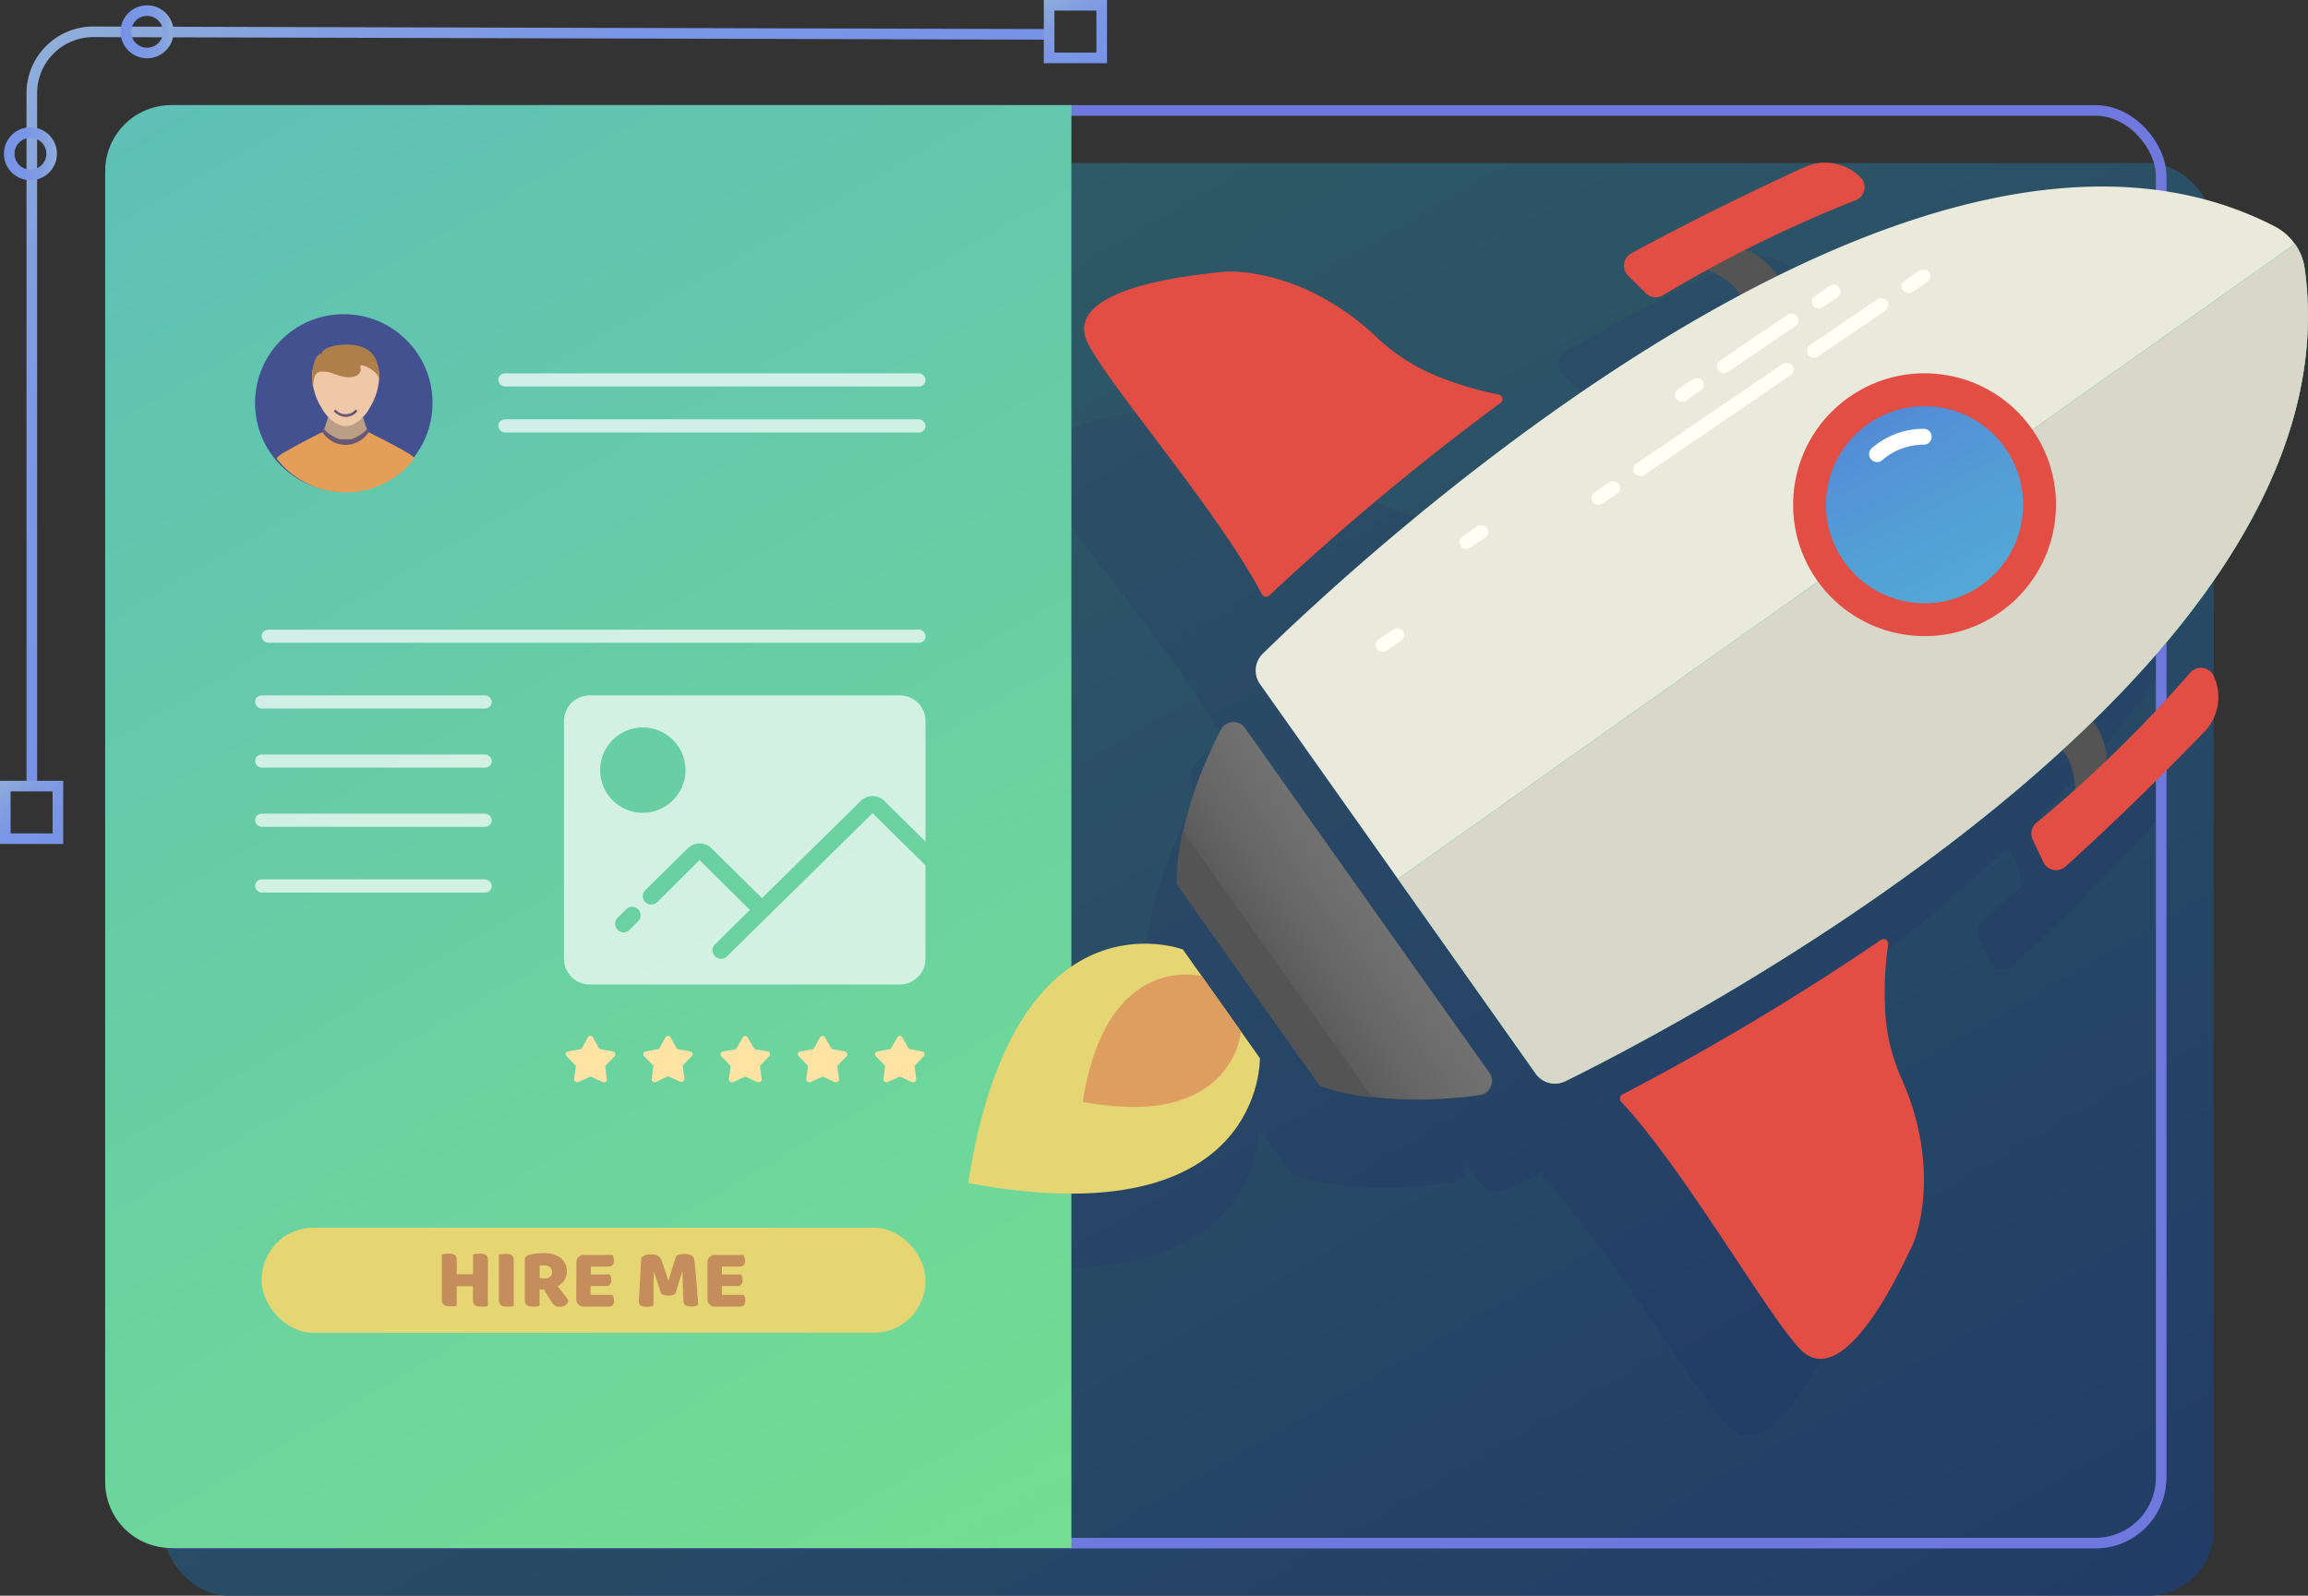 <svg xmlns="http://www.w3.org/2000/svg" xmlns:xlink="http://www.w3.org/1999/xlink" viewBox="0 0 435.3 301"><rect x="0" y="0" width="435.3" height="301" fill="#333333" stroke="none"/><defs><style>.cls-1,.cls-17,.cls-29,.cls-30,.cls-31,.cls-32,.cls-33,.cls-6{fill:none}.cls-2{fill:url(#Degradado_sin_nombre_307)}.cls-3{clip-path:url(#clip-path)}.cls-4{opacity:.1}.cls-5{fill:#1b1464}.cls-6{stroke:#6f79dd}.cls-17,.cls-29,.cls-30,.cls-31,.cls-32,.cls-33,.cls-6{stroke-miterlimit:10}.cls-29,.cls-30,.cls-31,.cls-32,.cls-33,.cls-6{stroke-width:2px}.cls-7{fill:url(#Degradado_sin_nombre_19)}.cls-8{fill:#e24e44}.cls-9{fill:#545454}.cls-10{fill:#eaeadc}.cls-11{fill:url(#Degradado_sin_nombre_150)}.cls-12{fill:#22b473}.cls-13{fill:#e5d573}.cls-14{fill:#dd9e5f}.cls-15{fill:#d8d7ca}.cls-16{fill:url(#Degradado_sin_nombre_8)}.cls-17{stroke:#fff;stroke-linecap:round;stroke-width:3px}.cls-18{fill:#fffff3}.cls-19{fill:#445191}.cls-20{fill:#e59e57}.cls-21{fill:#675876}.cls-22{fill:#ba9e86}.cls-23{fill:#efc8a8}.cls-24{fill:#af7f4a}.cls-25,.cls-28{opacity:.7}.cls-26,.cls-28{fill:#fff}.cls-27{fill:#ffe3a4}.cls-29{stroke:url(#Degradado_sin_nombre_185)}.cls-30{stroke:url(#Degradado_sin_nombre_185-2)}.cls-31{stroke:url(#Degradado_sin_nombre_185-3)}.cls-32{stroke:url(#Degradado_sin_nombre_185-4)}.cls-33{stroke:url(#Degradado_sin_nombre_185-5)}.cls-34{fill:#c48d5b}</style><linearGradient id="Degradado_sin_nombre_307" x1="328.73" y1="347.03" x2="119.55" y2="-15.28" gradientUnits="userSpaceOnUse"><stop offset="0" stop-color="#213c66"/><stop offset="1" stop-color="#326066"/></linearGradient><clipPath id="clip-path"><rect class="cls-1" x="20.83" y="20.83" width="386.78" height="270.25" rx="12.39" ry="12.39"/></clipPath><linearGradient id="Degradado_sin_nombre_19" x1="194.63" y1="296.29" x2="33.5" y2="17.21" gradientUnits="userSpaceOnUse"><stop offset="0" stop-color="#73de91"/><stop offset="1" stop-color="#5ec0b6"/></linearGradient><linearGradient id="Degradado_sin_nombre_150" x1="308.24" y1="134.81" x2="232.86" y2="187.32" gradientUnits="userSpaceOnUse"><stop offset="0" stop-color="gray"/><stop offset=".39" stop-color="#7e7e7e"/><stop offset=".62" stop-color="#757575"/><stop offset=".8" stop-color="#676767"/><stop offset=".96" stop-color="#545454"/><stop offset="1" stop-color="#4d4d4d"/></linearGradient><linearGradient id="Degradado_sin_nombre_8" x1="405.57" y1="176.01" x2="327.41" y2="27.73" gradientTransform="rotate(35.3 362.969 95.203)" gradientUnits="userSpaceOnUse"><stop offset="0" stop-color="#53bbd6"/><stop offset=".21" stop-color="#53b8d6"/><stop offset=".39" stop-color="#53add6"/><stop offset=".55" stop-color="#539cd6"/><stop offset=".7" stop-color="#5384d6"/><stop offset=".85" stop-color="#5365d6"/><stop offset=".99" stop-color="#533fd6"/><stop offset="1" stop-color="#533cd6"/></linearGradient><linearGradient id="Degradado_sin_nombre_185" x1="102.89" y1="78.79" x2="35.26" y2="-11.46" gradientUnits="userSpaceOnUse"><stop offset="0" stop-color="#7793e7"/><stop offset=".43" stop-color="#7a96e6"/><stop offset=".74" stop-color="#829fe1"/><stop offset="1" stop-color="#8faed9"/></linearGradient><linearGradient id="Degradado_sin_nombre_185-2" x1="207.83" y1="12.63" x2="197.82" y2="-.72" xlink:href="#Degradado_sin_nombre_185"/><linearGradient id="Degradado_sin_nombre_185-3" x1="10.96" y1="159.92" x2=".96" y2="146.56" xlink:href="#Degradado_sin_nombre_185"/><linearGradient id="Degradado_sin_nombre_185-4" x1="22.74" y1="6" x2="32.74" y2="6" xlink:href="#Degradado_sin_nombre_185"/><linearGradient id="Degradado_sin_nombre_185-5" x1=".74" y1="29" x2="10.74" y2="29" xlink:href="#Degradado_sin_nombre_185"/></defs><title>UI-Designer-Icon</title><g id="Capa_2" data-name="Capa 2"><g id="Capa_1-2" data-name="Capa 1"><rect class="cls-2" x="30.75" y="30.75" width="386.78" height="270.25" rx="12.39" ry="12.39"/><g class="cls-3"><g class="cls-4"><path class="cls-5" d="M274.9 101a.89.89 0 0 0-.36-1.6 62.93 62.93 0 0 1-11.18-3.12 36.47 36.47 0 0 1-11.85-7.13c-14-13.11-28.16-12.77-30.14-12.44s-31.25 2.79-25.31 14c3.68 6.95 18.81 24.33 28.62 39 2 2.94 3.74 5.78 5.14 8.39a.89.89 0 0 0 1.41.22A493.57 493.57 0 0 1 274.9 101zM347 249.19c.92-1.78 5.59-15.17-2.59-32.5a36.47 36.47 0 0 1-3.15-13.47 62.93 62.93 0 0 1 .46-11.59.89.89 0 0 0-1.41-.84 493.57 493.57 0 0 1-48.88 30.11.89.89 0 0 0-.22 1.41c2.05 2.14 4.21 4.68 6.4 7.47 10.91 13.83 22.82 33.55 28.3 39.19 8.85 9.1 20.17-17.97 21.09-19.78zm14.54-51.63l.79-.61-.8.59z"/><path class="cls-5" d="M378.7 159.88a13.2 13.2 0 0 1 2.58 7.4q-3.56 3.28-7.36 6.56a2.69 2.69 0 0 0-.67 3.22l2.09 4.26a2.69 2.69 0 0 0 4.25.78c10.21-9.45 19.72-19.24 26.1-26a9.53 9.53 0 0 0 1.62-10.73 2.68 2.68 0 0 0-4.47-.54 223.64 223.64 0 0 1-15.71 16.92 12.68 12.68 0 0 0-2.68-7.44c25.31-25.38 44-55.48 39.23-86.86a10.68 10.68 0 0 0-1.93-4.67 10.68 10.68 0 0 0-3.86-3.27c-28.39-14.2-62.78-5.62-94.71 10.68a12.68 12.68 0 0 0-6.26-4.83 223.64 223.64 0 0 1 20.92-9.76 2.68 2.68 0 0 0 .85-4.42A9.53 9.53 0 0 0 328 49.4c-8.4 4-20.64 10-32.77 16.86a2.69 2.69 0 0 0-.56 4.29l3.41 3.29a2.69 2.69 0 0 0 3.27.35q4.29-2.62 8.5-5a13.2 13.2 0 0 1 6.25 4.72c-42.91 23.64-80.08 59.52-90.15 69.63a4.48 4.48 0 0 0-.45 5.8l3.05 4.19a2.7 2.7 0 0 0-4.59.38c-8.73 17.36-8 29.53-8 29.53l6.41 8.8S190 180.46 182 237.36c56.62 9.82 55.31-24.57 55.31-24.57l6.41 8.8s11.35 4.41 30.56 1.41a2.7 2.7 0 0 0 1.77-4.25l3.05 4.25a4.48 4.48 0 0 0 .5.57 4.49 4.49 0 0 0 5.12.75c12.75-6.49 58.28-30.86 93.98-64.44z"/></g></g><rect class="cls-6" x="20.83" y="20.83" width="386.78" height="270.25" rx="12.39" ry="12.39"/><path class="cls-7" d="M32.29 19.83h169.78V292H32.29a12.45 12.45 0 0 1-12.45-12.45V32.29a12.45 12.45 0 0 1 12.45-12.46z"/><path class="cls-8" d="M205.22 64.83c3.55 6.92 18.27 24.31 27.78 38.9 1.92 2.94 3.62 5.76 5 8.36a.88.88 0 0 0 1.39.24A488.08 488.08 0 0 1 283 76a.88.88 0 0 0-.34-1.58 62.23 62.23 0 0 1-11-3.23 36.06 36.06 0 0 1-11.6-7.19c-13.65-13.15-27.67-13-29.63-12.7s-30.94 2.37-25.21 13.53z"/><path class="cls-9" d="M394.15 135.27s4.82 5.28 2.53 11.25-5.28 4.82-5.28 4.82 1.18-10.61-6.75-12.6zm-58.37-82.44s-3.38-6.3-9.77-6.12-6.3 3.38-6.3 3.38 10.4 2.41 9.65 10.55z"/><path class="cls-8" d="M350.87 33.42a2.65 2.65 0 0 1-.9 4.36 245.38 245.38 0 0 0-36.33 17.92 2.66 2.66 0 0 1-3.23-.39L307.08 52a2.66 2.66 0 0 1 .61-4.23c12.08-6.58 24.26-12.4 32.62-16.23a9.43 9.43 0 0 1 10.56 1.88z"/><path class="cls-10" d="M429.06 42.72c-67.94-35.12-172.85 62.94-190.9 80.59a4.43 4.43 0 0 0-.52 5.73l26 36.74 26 36.74a4.43 4.43 0 0 0 5.58 1.41c22.64-11.16 150-77.54 139.43-153.29a10.59 10.59 0 0 0-5.59-7.92z"/><path class="cls-11" d="M257.86 169.88l-23.05-32.56a2.67 2.67 0 0 0-4.54.32c-8.86 17.05-8.32 29.09-8.32 29.09l13.48 19 13.48 19s11.18 4.51 30.2 1.82a2.67 2.67 0 0 0 1.81-4.18z"/><path class="cls-9" d="M258.79 207a42.87 42.87 0 0 1-9.88-2.17l-27-38.07a42.85 42.85 0 0 1 1.23-10l17.38 24.55z"/><path class="cls-8" d="M339.46 254.43c-5.34-5.65-16.85-25.31-27.46-39.13-2.13-2.78-4.23-5.33-6.23-7.47a.88.88 0 0 1 .24-1.39 488.08 488.08 0 0 0 48.73-29.13.88.88 0 0 1 1.38.84 62.23 62.23 0 0 0-.61 11.46 36.06 36.06 0 0 0 2.92 13.39c7.86 17.25 3.07 30.42 2.13 32.17s-12.48 28.37-21.1 19.26zm76.26-116.36c-6.39 6.61-15.93 16.17-26.15 25.38a2.66 2.66 0 0 1-4.19-.83l-2-4.24a2.66 2.66 0 0 1 .7-3.18 245.38 245.38 0 0 0 29-28.31 2.65 2.65 0 0 1 4.42.6 9.43 9.43 0 0 1-1.78 10.58z"/><path class="cls-12" d="M371.52 178.49l.8-.58z"/><path class="cls-13" d="M237.62 199.6l-7.26-10.25-7.26-10.25s-31.81-12.1-40.5 44.06c55.86 10.46 55.02-23.56 55.02-23.56z"/><path class="cls-14" d="M234.06 194.57l-3.7-5.22-3.7-5.22s-18-4.88-22.44 23.72c28.46 5.33 29.84-13.28 29.84-13.28z"/><path class="cls-12" d="M295.24 203.94a4.44 4.44 0 0 1-5.58-1.42l-26-36.74L432.83 46a10.56 10.56 0 0 1 1.85 4.65c10.55 75.74-116.79 142.12-139.44 153.29z"/><path class="cls-15" d="M295.24 203.94a4.44 4.44 0 0 1-5.58-1.42l-26-36.74L432.83 46a10.56 10.56 0 0 1 1.85 4.65c10.55 75.74-116.79 142.12-139.44 153.29z"/><circle class="cls-8" cx="362.98" cy="95.21" r="24.79" transform="rotate(-35.3 362.97 95.208)"/><circle class="cls-16" cx="362.98" cy="95.21" r="18.59" transform="rotate(-35.3 362.97 95.208)"/><path class="cls-17" d="M362.82 82.38a13.41 13.41 0 0 0-8.8 3.28"/><rect class="cls-18" x="305.16" y="77.81" width="36.03" height="2.6" rx="1.3" ry="1.3" transform="rotate(-34.3 323.183 79.113)"/><rect class="cls-18" x="339.46" y="60.55" width="18.01" height="2.6" rx="1.3" ry="1.3" transform="rotate(-34.3 348.476 61.844)"/><rect class="cls-18" x="299.83" y="91.69" width="6" height="2.6" rx="1.3" ry="1.3" transform="rotate(-34.3 302.845 92.978)"/><rect class="cls-18" x="259.16" y="119.43" width="6" height="2.6" rx="1.3" ry="1.3" transform="rotate(-34.3 262.159 120.74)"/><rect class="cls-18" x="358.37" y="51.76" width="6" height="2.6" rx="1.3" ry="1.3" transform="rotate(145.7 361.368 53.053)"/><rect class="cls-18" x="322.5" y="63.46" width="18.01" height="2.6" rx="1.3" ry="1.3" transform="rotate(-34.3 331.518 64.756)"/><rect class="cls-18" x="315.61" y="72.25" width="6" height="2.6" rx="1.3" ry="1.3" transform="rotate(-34.3 318.618 73.551)"/><rect class="cls-18" x="274.96" y="99.98" width="6" height="2.6" rx="1.3" ry="1.3" transform="rotate(-34.3 277.979 101.275)"/><rect class="cls-18" x="341.4" y="54.66" width="6" height="2.6" rx="1.3" ry="1.3" transform="rotate(145.7 344.405 55.956)"/><circle class="cls-19" cx="64.84" cy="76" r="16.74"/><path class="cls-20" d="M78.17 86.49a16.42 16.42 0 0 1-26 0 2.52 2.52 0 0 1 .32-.39c.85-.85 8.14-4.52 8.14-4.52h9s7.37 3.67 8.22 4.52a2.52 2.52 0 0 1 .32.39z" id="T-Shirt"/><path class="cls-21" d="M68.81 80.34h-7.24l-.9.9a5.12 5.12 0 0 0 9 0z" id="Shirt"/><path class="cls-22" d="M68.17 77.86h-6l-1 3c0 .55 2.43 2 3 2h2c.55 0 3-1.44 3-2z" id="Neck"/><path class="cls-23" d="M65.19 65.84c-3.49 0-6.33 1.71-6.33 5.12a11.84 11.84 0 0 0 1.81 6c.9 1.71 2.75 3.42 4.52 3.42s3.62-1.71 4.52-3.42a11.84 11.84 0 0 0 1.81-6c0-3.41-2.84-5.12-6.33-5.12z" id="Head"/><path class="cls-24" d="M65.19 65c-2.12 0-4.52.74-4.52 1.71-1.34 0-1.81 2.82-1.81 5.12A8.83 8.83 0 0 0 59 73c.23-1.13 0-2.9 1.72-2.9s1.07.12 3.62.85c2.23.64 4.12-.26 3.62-1.71-.36-1.05 3.62.71 3.62 2.56-.06-3.34-.64-6.8-6.39-6.8z" id="Hair"/><path class="cls-21" d="M65.27 78.65a3.47 3.47 0 0 1-2.19-.93.24.24 0 0 1 .34-.34 2.42 2.42 0 0 0 3.52 0 .24.24 0 0 1 .34.34 2.81 2.81 0 0 1-2.01.93z"/><g class="cls-25"><rect class="cls-26" x="93.98" y="70.42" width="80.58" height="2.48" rx="1.24" ry="1.24"/><rect class="cls-26" x="93.98" y="79.1" width="80.58" height="2.48" rx="1.24" ry="1.24"/></g><rect class="cls-13" x="49.35" y="231.58" width="125.21" height="19.83" rx="9.77" ry="9.77"/><path class="cls-27" d="M174.36 198.7a.52.52 0 0 0-.4-.35l-2.54-.48-1.25-2.22a.52.52 0 0 0-.9 0l-1.27 2.22-2.54.48a.52.52 0 0 0-.4.35.51.51 0 0 0 .12.51l1.77 1.84-.32 2.51a.51.51 0 0 0 .21.48.52.52 0 0 0 .31.1.52.52 0 0 0 .22 0l2.35-1.08 2.34 1.08a.52.52 0 0 0 .22 0 .52.52 0 0 0 .31-.1.51.51 0 0 0 .21-.48l-.32-2.51 1.77-1.84a.51.51 0 0 0 .11-.51z" id="Star"/><path class="cls-27" d="M159.78 198.7a.52.52 0 0 0-.4-.35l-2.54-.48-1.25-2.22a.52.52 0 0 0-.9 0l-1.25 2.22-2.54.48a.52.52 0 0 0-.4.35.51.51 0 0 0 .12.51l1.77 1.84-.32 2.51a.51.51 0 0 0 .21.48.52.52 0 0 0 .31.1.52.52 0 0 0 .22 0l2.35-1.08 2.34 1.08a.52.52 0 0 0 .22 0 .52.52 0 0 0 .31-.1.51.51 0 0 0 .21-.48l-.32-2.51 1.77-1.84a.51.51 0 0 0 .09-.51z" id="Star-2" data-name="Star"/><path class="cls-27" d="M145.2 198.7a.52.52 0 0 0-.4-.35l-2.54-.48-1.26-2.21a.52.52 0 0 0-.9 0l-1.25 2.22-2.54.48a.52.52 0 0 0-.4.35.51.51 0 0 0 .12.51l1.77 1.84-.32 2.51a.51.51 0 0 0 .21.48.52.52 0 0 0 .31.1.52.52 0 0 0 .22 0l2.35-1.08 2.34 1.08a.52.52 0 0 0 .22 0 .52.52 0 0 0 .31-.1.51.51 0 0 0 .21-.48l-.32-2.51 1.77-1.84a.51.51 0 0 0 .1-.52z" id="Star-3" data-name="Star"/><path class="cls-27" d="M130.63 198.7a.52.52 0 0 0-.4-.35l-2.54-.48-1.25-2.22a.52.52 0 0 0-.9 0l-1.25 2.22-2.54.48a.52.52 0 0 0-.4.35.51.51 0 0 0 .12.51l1.77 1.84-.32 2.51a.51.51 0 0 0 .21.48.52.52 0 0 0 .31.1.52.52 0 0 0 .22 0L126 203l2.34 1.08a.52.52 0 0 0 .22 0 .52.52 0 0 0 .31-.1.51.51 0 0 0 .21-.48l-.32-2.51 1.77-1.84a.51.51 0 0 0 .1-.45z" id="Star-4" data-name="Star"/><path class="cls-27" d="M116 198.7a.52.52 0 0 0-.4-.35l-2.54-.48-1.25-2.22a.52.52 0 0 0-.9 0l-1.25 2.22-2.54.48a.51.51 0 0 0-.28.86l1.77 1.84-.32 2.51a.51.51 0 0 0 .21.48.52.52 0 0 0 .31.1.52.52 0 0 0 .22 0l2.35-1.08 2.34 1.08a.52.52 0 0 0 .73-.53l-.32-2.51 1.77-1.84a.51.51 0 0 0 .1-.56z" id="Star-5" data-name="Star"/><g class="cls-25"><rect class="cls-26" x="49.35" y="118.77" width="125.21" height="2.48" rx="1.24" ry="1.24"/><rect class="cls-26" x="48.11" y="131.17" width="44.63" height="2.48" rx="1.24" ry="1.24"/><rect class="cls-26" x="48.11" y="142.32" width="44.63" height="2.48" rx="1.24" ry="1.24"/><rect class="cls-26" x="48.11" y="153.48" width="44.63" height="2.48" rx="1.24" ry="1.24"/><rect class="cls-26" x="48.11" y="165.88" width="44.63" height="2.48" rx="1.24" ry="1.24"/></g><path class="cls-28" d="M134.18 160l9.53 9.42 18.59-18.29a3.16 3.16 0 0 1 4.55 0l7.71 7.62V136a4.85 4.85 0 0 0-4.83-4.83H111.2a4.85 4.85 0 0 0-4.83 4.83v44.88a4.85 4.85 0 0 0 4.83 4.83h58.52a4.85 4.85 0 0 0 4.83-4.83v-17.71c-.08-.08-.24-.16-.32-.24l-9.66-9.55-27.44 27a1.58 1.58 0 0 1-2.27 0 1.54 1.54 0 0 1 0-2.25l6.57-6.5-9.5-9.39-7.93 7.9a1.59 1.59 0 0 1-1.9.3 1.57 1.57 0 0 1-.38-2.54l8-7.89a3.21 3.21 0 0 1 4.46-.01zm-13.83 13.77l-1.61 1.61a1.56 1.56 0 0 1-2.25 0 1.56 1.56 0 0 1 0-2.25l1.61-1.61a1.59 1.59 0 1 1 2.25 2.25zm.89-20.45a8.05 8.05 0 1 1 8.05-8.05 8.08 8.08 0 0 1-8.05 8.05z"/><path class="cls-29" d="M6 148.52v-131A11.59 11.59 0 0 1 17.55 6l180.55.48"/><path class="cls-30" d="M197.87 1h9.92v9.92h-9.92z"/><path class="cls-31" d="M1 148.28h9.92v9.92H1z"/><circle class="cls-32" cx="27.74" cy="6" r="4"/><circle class="cls-33" cx="5.74" cy="29" r="4"/><path class="cls-34" d="M92 246.35a4.41 4.41 0 0 1-.55.1 5.84 5.84 0 0 1-.74 0 3.35 3.35 0 0 1-.65-.06 1.16 1.16 0 0 1-.47-.2.87.87 0 0 1-.29-.4 2 2 0 0 1-.1-.67v-2.5h-3.06v3.68a4.41 4.41 0 0 1-.55.1 5.84 5.84 0 0 1-.74 0 3.35 3.35 0 0 1-.65-.06 1.17 1.17 0 0 1-.47-.2.87.87 0 0 1-.29-.4 1.94 1.94 0 0 1-.1-.67v-8.45l.56-.09a5.13 5.13 0 0 1 .74-.06 3.35 3.35 0 0 1 .65.06 1.17 1.17 0 0 1 .47.2.86.86 0 0 1 .29.4 2 2 0 0 1 .1.67v2.56h3.07v-3.74l.56-.09a5.13 5.13 0 0 1 .74-.06 3.35 3.35 0 0 1 .65.06 1.17 1.17 0 0 1 .47.2.87.87 0 0 1 .29.4 2 2 0 0 1 .1.67zm4.89 0a4.41 4.41 0 0 1-.55.1 5.84 5.84 0 0 1-.74 0 3.35 3.35 0 0 1-.65-.06 1.17 1.17 0 0 1-.47-.2.87.87 0 0 1-.29-.4 1.94 1.94 0 0 1-.1-.67v-8.45l.56-.09a5.13 5.13 0 0 1 .74-.06 3.35 3.35 0 0 1 .65.06 1.17 1.17 0 0 1 .47.2.86.86 0 0 1 .29.4 2 2 0 0 1 .1.67zm4.87-3.07v3.07a4.44 4.44 0 0 1-.55.1 5.83 5.83 0 0 1-.74 0 3.35 3.35 0 0 1-.65-.06 1.1 1.1 0 0 1-.46-.2.89.89 0 0 1-.28-.4 1.94 1.94 0 0 1-.1-.67v-7.54a.7.7 0 0 1 .18-.52 1.3 1.3 0 0 1 .5-.3 6 6 0 0 1 1.26-.28 12.69 12.69 0 0 1 1.54-.09 5.12 5.12 0 0 1 3.33.93 3.09 3.09 0 0 1 1.12 2.51 2.8 2.8 0 0 1-.51 1.7 3.67 3.67 0 0 1-1.22 1.09q.58.78 1.14 1.47a9.56 9.56 0 0 1 .88 1.25 1.51 1.51 0 0 1-.58.86 1.63 1.63 0 0 1-1 .3 2 2 0 0 1-.61-.08 1.46 1.46 0 0 1-.45-.22 1.85 1.85 0 0 1-.35-.35 4.65 4.65 0 0 1-.3-.45l-1.34-2.16zm1-2.13a1.4 1.4 0 0 0 1-.31 1.17 1.17 0 0 0 .35-.92 1.11 1.11 0 0 0-.39-.92 2 2 0 0 0-1.24-.31h-.7v2.4zm5.96-2.94a1.38 1.38 0 0 1 1.49-1.49h5.28a2 2 0 0 1 .2.46 2.08 2.08 0 0 1 .09.61 1.17 1.17 0 0 1-.26.86 1 1 0 0 1-.7.26h-3.38v1.49H115a1.93 1.93 0 0 1 .2.46 2 2 0 0 1 .09.6 1.2 1.2 0 0 1-.26.86.93.93 0 0 1-.69.26h-2.94v1.68h4.11a1.94 1.94 0 0 1 .2.46 2.08 2.08 0 0 1 .09.61 1.2 1.2 0 0 1-.26.87.94.94 0 0 1-.7.26h-4.67a1.38 1.38 0 0 1-1.49-1.49zm18.67 5.79a1.55 1.55 0 0 1-.54.28 2.52 2.52 0 0 1-.76.1 2.7 2.7 0 0 1-1-.14.77.77 0 0 1-.49-.5q-.45-1.41-.74-2.28t-.45-1.53h-.08q0 .94-.07 1.72v3c0 .49 0 1.06-.07 1.66a2.9 2.9 0 0 1-.54.14 4.11 4.11 0 0 1-.67.06 2.22 2.22 0 0 1-1.1-.22.86.86 0 0 1-.39-.82l.46-8.16a1.52 1.52 0 0 1 .56-.45 2.53 2.53 0 0 1 1.22-.24 2.78 2.78 0 0 1 1.33.26 1.56 1.56 0 0 1 .7.86q.14.38.31.88t.34 1l.33 1 .29.94h.08q.38-1.34.77-2.6t.7-2.1a2.58 2.58 0 0 1 .62-.22 3.69 3.69 0 0 1 .84-.09 3 3 0 0 1 1.28.23.92.92 0 0 1 .58.66q.06.32.14 1t.15 1.5q.08.83.16 1.76l.15 1.78c0 .57.09 1.09.12 1.57s.05.84.06 1.1a2.1 2.1 0 0 1-.57.23 3.32 3.32 0 0 1-.76.07 2.27 2.27 0 0 1-1-.21.88.88 0 0 1-.45-.82q-.1-1.74-.12-3.14t-.07-2.34h-.08q-.16.62-.46 1.57t-.78 2.49zm6.05-5.79a1.38 1.38 0 0 1 1.49-1.49h5.28a2 2 0 0 1 .2.46 2.08 2.08 0 0 1 .09.61 1.17 1.17 0 0 1-.26.86 1 1 0 0 1-.7.26h-3.38v1.49h3.6a1.93 1.93 0 0 1 .2.46 2 2 0 0 1 .09.6 1.2 1.2 0 0 1-.26.86.93.93 0 0 1-.69.26h-2.94v1.68h4.11a1.94 1.94 0 0 1 .2.46 2.08 2.08 0 0 1 .09.61 1.2 1.2 0 0 1-.26.87.94.94 0 0 1-.7.26h-4.67a1.38 1.38 0 0 1-1.49-1.49z"/></g></g></svg>